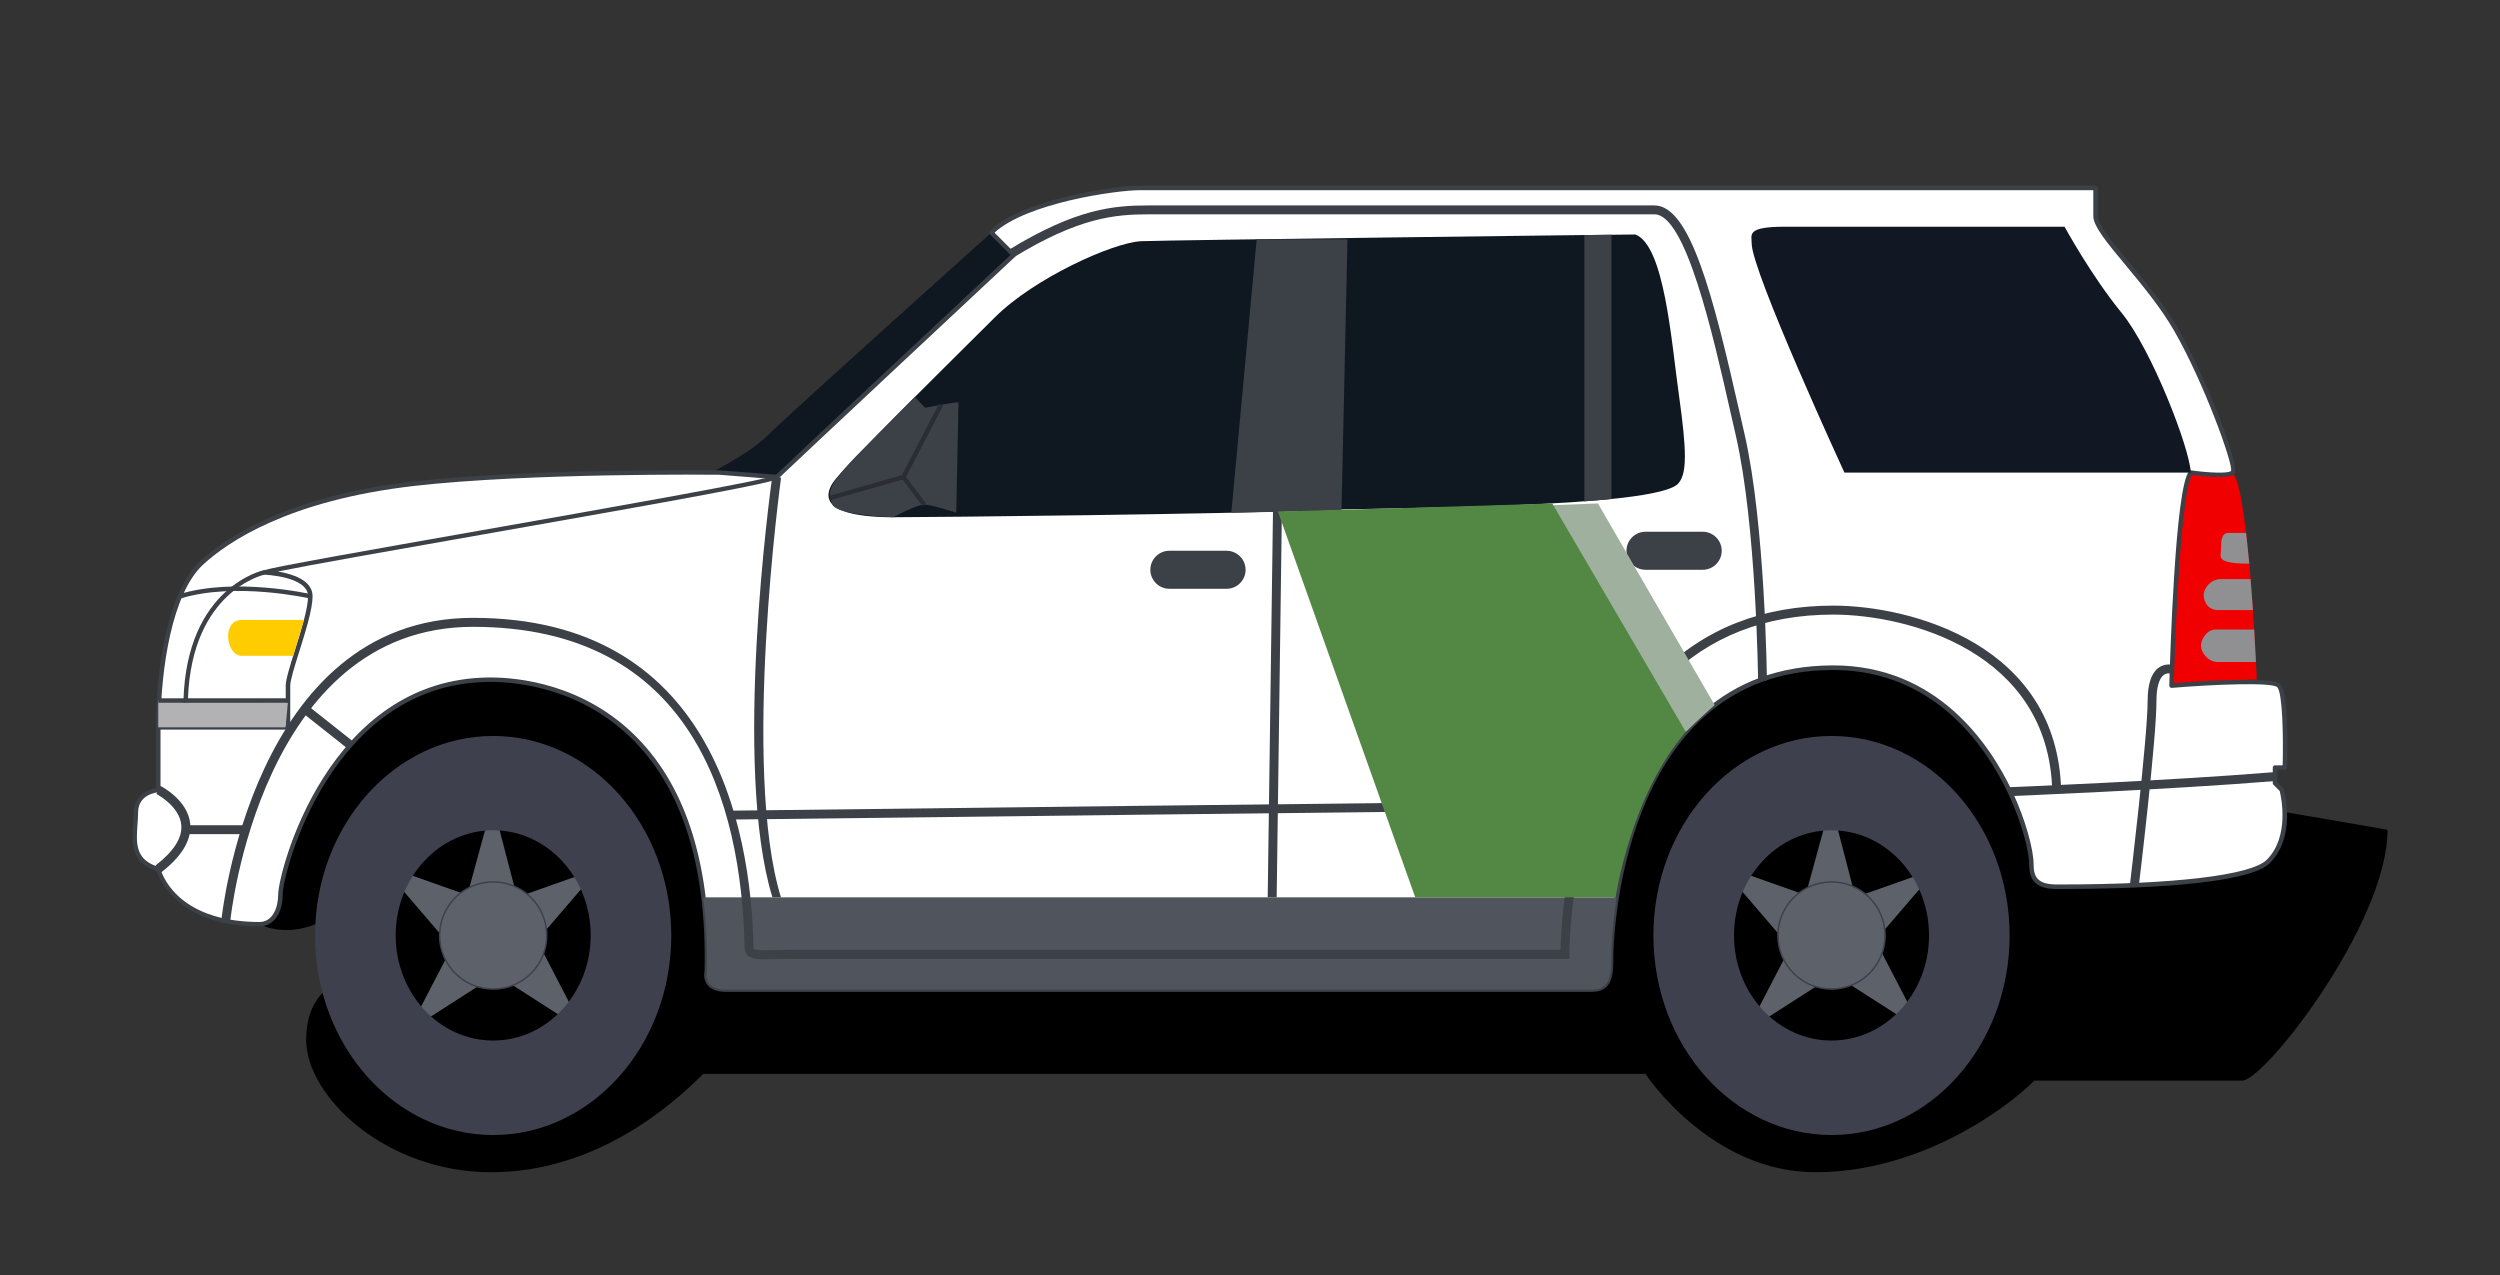 <?xml version="1.0" encoding="UTF-8" standalone="no"?>
<!-- Generator: Adobe Illustrator 22.0.0, SVG Export Plug-In . SVG Version: 6.00 Build 0)  -->

<svg
   xmlns:dc="http://purl.org/dc/elements/1.1/"
   xmlns:cc="http://creativecommons.org/ns#"
   xmlns:rdf="http://www.w3.org/1999/02/22-rdf-syntax-ns#"
   xmlns:svg="http://www.w3.org/2000/svg"
   xmlns="http://www.w3.org/2000/svg"
   xmlns:sodipodi="http://sodipodi.sourceforge.net/DTD/sodipodi-0.dtd"
   xmlns:inkscape="http://www.inkscape.org/namespaces/inkscape"
   version="1.1"
   x="0px"
   y="0px"
   viewBox="0 0 3312.7 1690.1"
   style="enable-background:new 0 0 3312.7 1690.1;"
   xml:space="preserve"
   id="svg192"
   sodipodi:docname="car.svg"
   inkscape:version="0.92.2 5c3e80d, 2017-08-06"><rect x="0" y="0" width="3312.7" height="1690.1" fill="#333333" stroke="none"/><defs
     id="defs196" /><sodipodi:namedview
     pagecolor="#ffffff"
     bordercolor="#666666"
     borderopacity="1"
     objecttolerance="10"
     gridtolerance="10"
     guidetolerance="10"
     inkscape:pageopacity="0"
     inkscape:pageshadow="2"
     inkscape:window-width="1143"
     inkscape:window-height="676"
     id="namedview194"
     showgrid="false"
     inkscape:zoom="0.18"
     inkscape:cx="1706.0834"
     inkscape:cy="1067.2722"
     inkscape:window-x="0"
     inkscape:window-y="0"
     inkscape:window-maximized="0"
     inkscape:current-layer="Layer_1" /><style
     type="text/css"
     id="style2">

  #front_wheel {
    animation:spin 1.5s linear infinite;
    transform-origin: 659px 1236px;
    transform: scaley(.9) rotate(360deg);
  }
  #back_wheel {
    animation:spin 1.5s linear infinite;
    transform-origin: 2425px 1240px;
  }


  @keyframes spin {
    0% {transform: scaleX(.90) scaleY(1.05) rotate(360deg); }
    100% {transform: scaleX(.90) scaleY(1.05) rotate(0); }
  }

	.st0{display:none;}
	.st1{fill:#0F1820;}
	.st2{fill:#5D616A;}
	.st3{fill:#F00000;}
	.st4{fill:#909093;}
	.st5{fill:#FFFFFF;}
	.st6{fill:#3C4047;}
	.st7{fill:#50545D;}
	.st8{fill:#111723;}
	.st9{fill:#2B2D33;}
	.st10{fill:#F0DE00;}
	.st11{fill:#B2B2B4;}
	.st12{fill:#9FB19E;}
	.st13{fill:#538844;}
	.st14{fill:#3E404D;}
	.st15{fill:#5D616A;stroke:#3E404D;stroke-width:2;stroke-miterlimit:10;}
</style><g
     id="shadow"><g
       id="g9"><path
         d="M344,1224.5c0,0,30.4,17.8,74.4,0s0,0,0,0l45.8,71.1c0,0-58.5,7.8-58.5,82.4c0,74.6,105,175.3,245.3,175.3    s241.6-91,280.8-130.3h1248.5c0,0,85.9,130.3,225.1,130.3c139.2,0,253.2-84.4,290.3-121.4c0,0,245.8,0,275.5,0    c29.6,0,192.5-208.6,192.5-332.4l-149.1-25.7l-313-265.4l-469.1-103.7l-923,140.7l-377.7-55.3l-277.9-22.7l-153,22.7l-157,256.7    V1224.5"
         id="path7" /></g><g
       id="g13"><path
         class="st1"
         d="M1313.5,308.3c0,0-268.5,240.9-296.2,268.5s-86.9,55.3-86.9,55.3l61.2,32.2l71.1-14l110.9-110.9l159.6-152.2    l43.4-39.5l-15.8-47.4L1313.5,308.3z"
         id="path11" /></g></g><g
     id="tail_lights"><g
       id="g18"><path
         class="st3"
         d="M2958.4,626.2h-55.3l-83.7,188.1l58,94.3c0,0,92-8.1,113-8.1C2990.5,900.5,2980.1,647.9,2958.4,626.2z"
         id="path16" /></g><g
       id="g22"><path
         class="st4"
         d="M2976.3,706.2c0,0-13.9,0-23.6,0c-9.6,0-9.6,11.8-9.6,21.5c0,9.6-8.9,19.2,37.4,19.2L2976.3,706.2z"
         id="path20" /></g><g
       id="g26"><path
         class="st4"
         d="M2982.2,767.4c0,0-27.2,0-39.8,0s-22.3,11.4-22.3,21c0,9.6,5.9,20,19.3,20s45.9,0,45.9,0L2982.2,767.4z"
         id="path24" /></g><g
       id="g30"><path
         class="st4"
         d="M2987,834.2c0,0-39.5,0-51.3,0s-19.3,13.3-19.3,21.5s8.9,21.5,22.2,21.5s50.7,0,50.7,0L2987,834.2z"
         id="path28" /></g></g><g
     id="Layer_1"><g
       id="g37"><path
         class="st5"
         d="M952.7,626.2l76.5,5.9l-76.5,42.9L926,695.8l-171.8,14.8l-303.6,62.2L421,833.5l-39.5,130.3H209.7    c0-82.9,17.3-180.7,57.3-217.7c40-37,125.9-87.4,281.4-105.1C703.9,623.2,952.7,626.2,952.7,626.2"
         id="path33" /><path
         class="st6"
         d="M381.5,966.8H209.7c-1.6,0-3-1.3-3-3c0-76.6,15.2-180.1,58.2-219.9c33.9-31.3,115.6-86.8,283.1-105.9    c153.9-17.6,402.2-14.8,404.7-14.8c0.1,0,0.1,0,0.2,0l76.5,5.9c1.3,0.1,2.4,1,2.7,2.3s-0.3,2.6-1.4,3.2l-76.5,42.9l-26.3,20.5    c-0.5,0.3-1,0.6-1.6,0.6l-171.8,14.8l-301.8,61.9l-29,59.4l-39.3,129.9C384,965.9,382.8,966.8,381.5,966.8z M212.7,960.9h166.6    l38.9-128.2l29.8-61.2c0.4-0.8,1.2-1.4,2.1-1.6l303.6-62.2l171.3-14.8l26-20.2l68.4-38.4l-66.7-5.2c-6.1-0.1-251.4-2.6-403.8,14.8    C383,662.9,302.3,717.5,269,748.3C228,786.3,213.1,885.8,212.7,960.9z"
         id="path35" /></g><g
       id="g43"><path
         class="st5"
         d="M650.1,900.7c88.9,0,294.2,49.4,286.3,387c0,0-5.9,23.7,25.7,23.7s1101.8,0,1147.2,0    c25.7,0,25.7-21.7,25.7-45.4c0-23.7,9.9-381.1,294.2-381.1c125.4,0,198,88.6,233.9,164.1c20.1,42.2,28.7,80.2,28.7,96.5    c0,19.7,7.9,29.6,33.6,29.6c25.7,0,245.8,1,280.4-33.6c34.6-34.6,17.8-94.8,17.8-94.8l-8.9-8.9v-20.7h13c0,0,2.8-97.7-8-108.6    c-10.9-10.9-142.2,0-142.2,0s6.9-263.6,25.7-282.4c0,0,48.4,6.9,55.3,0c6.9-6.9-37.5-124.4-75-189.6    c-37.5-65.2-106.6-126.4-106.6-150.1s0-37.5,0-37.5s-1232.2,0-1265.7,0c-33.6,0-156,17.8-197.5,59.2l29.6,29.6    c0,0-304.1,284.3-314,294.2c-9.9,9.9-639.8,114.5-679.3,126.4c0,0,61.2,2,61.2,31.6c0,29.6-29.6,100.7-29.6,118.5    c0,17.8,0,55.3,0,55.3s-154,0-171.8,0v82.9c0,0-29.6,2-29.6,29.6c0,27.6-11.8,63.2,29.6,75c0,0,17.8,73.1,134.3,73.1    c17.8,0,27.6-17.8,27.6-39.5C371.6,1163.3,432.9,900.7,650.1,900.7z"
         id="path39" /><path
         class="st6"
         d="M2109.3,1314.3H962.1c-11.7,0-20.1-3.1-24.8-9.2c-6.2-7.9-3.8-17.7-3.7-18.1c3.1-135.7-28.1-238.4-92.9-304.7    c-69.4-71-156.4-78.7-190.6-78.7c-211.8,0-275.5,254-275.5,281.4c0,25.4-12.3,42.5-30.6,42.5c-107.5,0-133-62.5-136.6-73.6    c-34.7-10.7-32.7-38-31-62.2c0.4-5.3,0.8-10.4,0.8-15.2c0-24.8,21.8-30.8,29.6-32.2v-80.4c0-1.6,1.3-3,3-3h168.8v-52.3    c0-8.2,5.6-26.1,12.1-46.8c8.2-26,17.5-55.5,17.5-71.7c0-26.4-57.8-28.6-58.3-28.6c-1.5,0-2.7-1.1-2.8-2.6    c-0.2-1.4,0.7-2.8,2.1-3.2c17.4-5.2,143.4-27.4,289.2-53.1c169-29.8,379.3-66.8,389.1-72.8c9.2-9.2,281.7-264.1,311.5-292    l-27.5-27.5c-1.2-1.2-1.2-3,0-4.2c42-42,165.9-60.1,199.6-60.1h1265.7c1.6,0,3,1.3,3,3v37.5c0,11.3,19.1,34.3,41.3,60.9    c22,26.4,46.8,56.2,64.9,87.7c34.5,60,84.1,183.6,74.5,193.1c-7,7-42.8,2.9-56.1,1.1c-12.6,18.9-21.1,172.8-23.9,276    c28.1-2.3,130.4-9.6,141.2,1.1c11.2,11.2,9.3,94.2,8.9,110.8c0,1.6-1.4,2.9-3,2.9h-10v16.5l8,8c0.3,0.4,0.6,0.8,0.7,1.3    c0.7,2.5,16.9,62.3-18.5,97.7c-29.9,29.9-186.3,34.4-278.3,34.4c-0.7,0-1.4,0-2.1,0h-2.1c-25.6,0-36.5-9.7-36.5-32.6    c0-14.3-7.6-51.5-28.4-95.2c-28.8-60.7-97.2-162.4-231.3-162.4c-287.9,0-291.3,374.4-291.3,378.1    C2137.9,1289.7,2137.9,1314.3,2109.3,1314.3z M650.1,897.7c35,0,123.9,7.8,194.8,80.4c65.9,67.5,97.7,171.7,94.5,309.6    c-0.1,0.7-1.8,8.1,2.6,13.7c3.6,4.6,10.4,6.9,20.1,6.9h1147.2c21.6,0,22.7-16.1,22.7-42.5c0-3.8,3.4-384.1,297.2-384.1    c137.3,0,207.2,103.9,236.6,165.8c19,40,28.9,79.4,28.9,97.8c0,16.5,5.1,26.7,30.6,26.7h2.1c0.7,0,1.4,0,2.1,0    c151.2,0,253.7-12.2,274.1-32.7c30.9-30.9,18.9-84.3,17.2-91.1l-8.3-8.3c-0.6-0.6-0.9-1.3-0.9-2.1v-20.7c0-1.6,1.3-3,3-3h10.1    c1-37.5-0.1-96.5-7.2-103.5c-6.8-6.9-85.9-3.6-139.8,0.9c-0.9,0-1.7-0.2-2.3-0.8c-0.6-0.6-0.9-1.4-0.9-2.2    c0.7-27.1,7.5-265.4,26.5-284.4c0.6-0.6,1.5-1,2.5-0.8c22.5,3.2,49.1,4.4,52.8,0.8c3.2-8.9-36.4-118.2-75.5-186    c-17.9-31-42.6-60.7-64.3-86.9c-23.9-28.7-42.7-51.3-42.7-64.7V252H1511c-32.5,0-150.5,17-193.2,56.3l27.5,27.5    c0.6,0.6,0.9,1.3,0.9,2.1c0,0.8-0.3,1.6-0.9,2.1c-3,2.8-304.2,284.4-313.9,294.1c-5.4,5.4-119.9,26.3-392,74.2    c-116.7,20.5-227.9,40.1-271.3,49c19,3.1,46.1,11.3,46.1,32.7c0,17.1-9.4,47.1-17.7,73.5c-6.1,19.4-11.9,37.7-11.9,45v55.3    c0,1.6-1.3,3-3,3H212.7v80c0,1.6-1.2,2.8-2.8,3c-1.1,0.1-26.9,2.2-26.9,26.7c0,5.1-0.4,10.5-0.8,15.7    c-1.8,24.4-3.5,47.5,28.2,56.5c1,0.3,1.8,1.1,2.1,2.2c0.7,2.9,18.8,70.8,131.4,70.8c17,0,24.7-18.3,24.7-36.5    C368.7,1157,433.7,897.7,650.1,897.7z"
         id="path41" /></g><g
       id="g47"><path
         class="st6"
         d="M2663.4,1054.9l-0.5-11.8c2.1-0.1,208.4-8.3,351.3-20l1,11.8C2872,1046.6,2665.4,1054.8,2663.4,1054.9z"
         id="path45" /></g><g
       id="g51"><path
         class="st7"
         d="M2140.9,1189H932h-0.1c3.6,29.8,5.4,62.5,4.5,98.7c0,0-5.9,23.7,25.7,23.7c31.6,0,1101.8,0,1147.2,0    c25.7,0,25.7-21.7,25.7-45.4c0-6.2,0.7-35.8,7-75.8L2140.9,1189z"
         id="path49" /></g><g
       id="g55"><path
         class="st8"
         d="M2519.5,300.4c69.6,0,216.2,0,216.2,0s35.5,65.2,75.5,114c40,48.9,90.3,179.2,91.8,211.8H2444    c0,0-122.9-266.6-122.9-303.6c0-11.8-7.4-22.2,44.4-22.2C2417.3,300.4,2519.5,300.4,2519.5,300.4z"
         id="path53" /></g><g
       id="g59"><path
         class="st1"
         d="M1103.7,639.5c-24,37.4,29.6,45.9,80,45.9s457.6-4.4,545-8.9c87.4-4.4,472.4-1.5,496.1-37    c10.4-13.3,10.4-41.5,0-115.5c-10.4-74-19.3-198.4-57.8-213.3c-17.8,0-617.9,7.4-654.7,8.9c-36.9,1.5-142,48.9-193.8,100.7    C1266.6,472.2,1117.1,618.8,1103.7,639.5z"
         id="path57" /></g><g
       id="g63"><polygon
         class="st6"
         points="2099.4,311.5 2099.4,664.4 2135.3,661.2 2135.3,311.1   "
         id="polygon61" /></g><g
       id="g67"><path
         class="st6"
         d="M1212.3,525.9l13.4,14.4c0,0,5-1,11.7-2.2c11.4-2.1,27.8-5,32.7-5l-3,146.3c0,0-32.6-10.8-42.5-10.8    s-41,16.8-41,16.8s-76.2-2.4-80.9-17.4c-4.7-15-11-20.8,40.8-72.6S1212.3,525.9,1212.3,525.9z"
         id="path65" /></g><g
       id="g77"><g
         id="g71"><polygon
           class="st9"
           points="1101.1,662.6 1099.5,656.9 1195,629.6 1244.3,535 1249.6,537.7 1199.1,634.6    "
           id="polygon69" /></g><g
         id="g75"><polygon
           class="st9"
           points="1222.3,670.4 1194.7,633.9 1199.4,630.3 1227,666.9    "
           id="polygon73" /></g></g><g
       id="g81"><polygon
         class="st6"
         points="1665.2,317.1 1631.6,679.4 1777.6,676.5 1785.5,317.1   "
         id="polygon79" /></g><g
       id="g85"><path
         class="st6"
         d="M2834.1,1173.8l-11.8-1.4c0.2-1.9,23.5-195.7,23.5-244.1c0-21.8,4.9-36.4,14.4-43.4    c7.2-5.3,15.3-4.8,18.9-3.7l-3.5,11.3l1.7-5.7l-1.6,5.7c-0.2,0-4.5-1.2-8.7,2c-6.1,4.7-9.5,16.7-9.5,33.8    C2857.7,977.4,2835.1,1165.8,2834.1,1173.8z"
         id="path83" /></g><g
       id="g89"><path
         class="st6"
         d="M2329.6,902c0-2-2.2-205.9-29.4-324.4l-7.1-31.1C2269.5,442,2233.7,284,2192.3,284H1522    c-44.9,0-92.3,4.3-178.3,56.7l-6.2-10.1c88.6-54,137.8-58.4,184.4-58.4h670.3c47.1,0,77.5,117.8,112.3,271.7l7.1,31    c27.5,119.7,29.7,324.9,29.7,326.9L2329.6,902z"
         id="path87" /></g><g
       id="g93"><path
         class="st6"
         d="M1023.5,1189c-53.1-172.9-2.4-542-0.2-557.7l11.7,1.6c-0.5,3.8-52.5,385.6-0.2,556.1H1023.5z"
         id="path91" /></g><g
       id="g97"><path
         class="st6"
         d="M968.1,1086l-0.1-11.8c10.5-0.1,1048.3-12.7,1137.8-12.7v11.8C2016.3,1073.3,978.5,1085.9,968.1,1086z"
         id="path95" /></g><g
       id="g101"><polygon
         class="st6"
         points="1691.7,1189.1 1679.8,1188.9 1686.8,678.1 1698.6,678.1   "
         id="polygon99" /></g><g
       id="g105"><path
         class="st6"
         d="M1012.5,1271.1c-10.7,0-17.4-1-21.8-5.2c-2.6-2.6-4-6-4-10.3c-4.3-193.8-70.3-425-359.9-425    c-281.5,0-321.4,386.3-321.7,390.2l-11.8-1.1c0.4-4,41.2-401,333.5-401c314.9,0,368.1,273.6,371.7,436.7c0,0.7,0,1.6,0.4,2    c2.4,2.3,14.2,1.9,26.7,1.6c6.7-0.2,14.4-0.4,23.2-0.4h1019c0.8-37.7,10.9-244.5,130.8-365.5c59.5-60.1,137.1-90.6,230.5-90.6    c102.6,0,297.7,51.3,302.1,245.7l-11.8,0.3c-4.2-185.2-191.7-234.1-290.3-234.1c-90.1,0-164.8,29.3-222.1,87.1    c-128.1,129.4-127.5,360.8-127.5,363.1l0,6H1048.9c-8.7,0-16.3,0.2-22.9,0.4C1020.9,1271,1016.4,1271.1,1012.5,1271.1z"
         id="path103" /></g><g
       id="g109"
       style="fill:#ffcc00"><path
         class="st10"
         d="M402.7,821.5c0,0-55.8,0-82.5,0s-20.9,47.5,0,47.5c20.9,0,68.3,0,68.3,0L402.7,821.5z"
         id="path107"
         style="fill:#ffcc00" /></g><g
       id="g113"><polygon
         class="st11"
         points="209.7,928.3 381.5,930.9 378.4,963.8 209.7,963.8   "
         id="polygon111" /></g><g
       id="g117"><path
         class="st6"
         d="M213.4,1156.1l-7.2-9.4c24.1-18.6,35.6-36.6,34-53.6c-2.3-25.1-32.7-40.9-33-41.1l5.4-10.6    c1.5,0.7,36.5,18.8,39.5,50.4C253.9,1113.3,240.9,1134.9,213.4,1156.1z"
         id="path115" /></g><g
       id="g121"><rect
         x="246"
         y="1093.5"
         class="st6"
         width="79"
         height="11.8"
         id="rect119" /></g><g
       id="g125"><rect
         x="427.9"
         y="924.7"
         transform="matrix(0.621 -0.784 0.784 0.621 -590.775 705.109)"
         class="st6"
         width="11.9"
         height="77.6"
         id="rect123" /></g><g
       id="g129"><path
         class="st6"
         d="M1625.3,780.2h-75.8c-13.8,0-25.2-11.3-25.2-25.2v0c0-13.8,11.3-25.2,25.2-25.2h75.8    c13.8,0,25.2,11.3,25.2,25.2v0C1650.5,768.9,1639.2,780.2,1625.3,780.2z"
         id="path127" /></g><g
       id="g133"><path
         class="st6"
         d="M2256.2,755h-75.8c-13.8,0-25.2-11.3-25.2-25.2v0c0-13.8,11.3-25.2,25.2-25.2h75.8    c13.8,0,25.2,11.3,25.2,25.2v0C2281.4,743.7,2270.1,755,2256.2,755z"
         id="path131" /></g><g
       id="g137"><path
         class="st12"
         d="M2117.4,667.1l154.7,267.1c0,0-24.1,21.4-38.3,35.6l-78.6-63.7l-103.7-158.5l-32.6-68.2v-8.5L2117.4,667.1z"
         id="path135" /></g><g
       id="g141"><path
         class="st13"
         d="M2056.9,667.1l176.9,302.7c-73.9,85.9-92.9,219.2-92.9,219.2h-265.6l-181.9-511.1    C1693.4,677.9,1871.9,673.1,2056.9,667.1z"
         id="path139" /></g><g
       id="g145"><path
         class="st6"
         d="M381.5,931.3H243l0.1-3.1c4.2-150.3,105.3-172.4,106.3-172.6l1.2,5.8c-1,0.2-96.2,21.3-101.5,163.9h132.5    V931.3z"
         id="path143" /></g><g
       id="g149"><rect
         x="209.7"
         y="925.3"
         class="st6"
         width="36.3"
         height="5.9"
         id="rect147" /></g><g
       id="g153"><path
         class="st6"
         d="M410.5,793c-1-0.2-98.8-22.3-171,0l-1.7-5.7c73.7-22.7,173-0.3,174,0L410.5,793z"
         id="path151" /></g><g
       id="front_wheel"
       inkscape:label="#g171"><polygon
         class="st2"
         points="644.2,1094.7 619.5,1185 684.2,1185 660.3,1093.5   "
         id="polygon155" /><polygon
         class="st2"
         points="763.5,1161.3 675.2,1192.5 712.1,1245.7 773.6,1174   "
         id="polygon157" /><polygon
         class="st2"
         points="534.5,1156.1 622.7,1187.3 585.9,1240.5 524.3,1168.7   "
         id="polygon159" /><polygon
         class="st2"
         points="555.9,1337.7 599,1254.6 646.5,1298.5 567,1349.5   "
         id="polygon161" /><polygon
         class="st2"
         points="759.1,1337.7 716,1254.6 668.5,1298.5 748,1349.5   "
         id="polygon163" /><g
         id="g167"><path
           class="st14"
           d="M653.5,975.2c-130.3,0-236,118.4-236,264.4c0,146,105.6,264.4,236,264.4s236-118.4,236-264.4     C889.4,1093.6,783.8,975.2,653.5,975.2z M653.5,1378.8c-71.3,0-129.2-62.4-129.2-139.3c0-76.9,57.8-139.3,129.2-139.3     s129.2,62.4,129.2,139.3C782.6,1316.5,724.8,1378.8,653.5,1378.8z"
           id="path165" /></g><circle
         class="st15"
         cx="653.5"
         cy="1239.6"
         r="71"
         id="circle169" /></g><g
       id="back_wheel"
       inkscape:label="#g189"><polygon
         class="st2"
         points="2417.6,1094.7 2392.9,1185 2457.6,1185 2433.8,1093.5   "
         id="polygon173" /><polygon
         class="st2"
         points="2536.9,1161.3 2448.7,1192.5 2485.5,1245.7 2547.1,1174   "
         id="polygon175" /><polygon
         class="st2"
         points="2307.9,1156.1 2396.2,1187.3 2359.3,1240.5 2297.8,1168.7   "
         id="polygon177" /><polygon
         class="st2"
         points="2329.3,1337.7 2372.4,1254.6 2420,1298.5 2340.4,1349.5   "
         id="polygon179" /><polygon
         class="st2"
         points="2532.6,1337.7 2489.5,1254.6 2441.9,1298.5 2521.5,1349.5   "
         id="polygon181" /><g
         id="g185"><path
           class="st14"
           d="M2426.9,975.2c-130.3,0-236,118.4-236,264.4c0,146,105.6,264.4,236,264.4s236-118.4,236-264.4     C2662.9,1093.6,2557.3,975.2,2426.9,975.2z M2426.9,1378.8c-71.3,0-129.2-62.4-129.2-139.3c0-76.9,57.8-139.3,129.2-139.3     s129.2,62.4,129.2,139.3C2556.1,1316.5,2498.3,1378.8,2426.9,1378.8z"
           id="path183" /></g><circle
         class="st15"
         cx="2426.9"
         cy="1239.6"
         r="71"
         id="circle187" /></g></g></svg>
